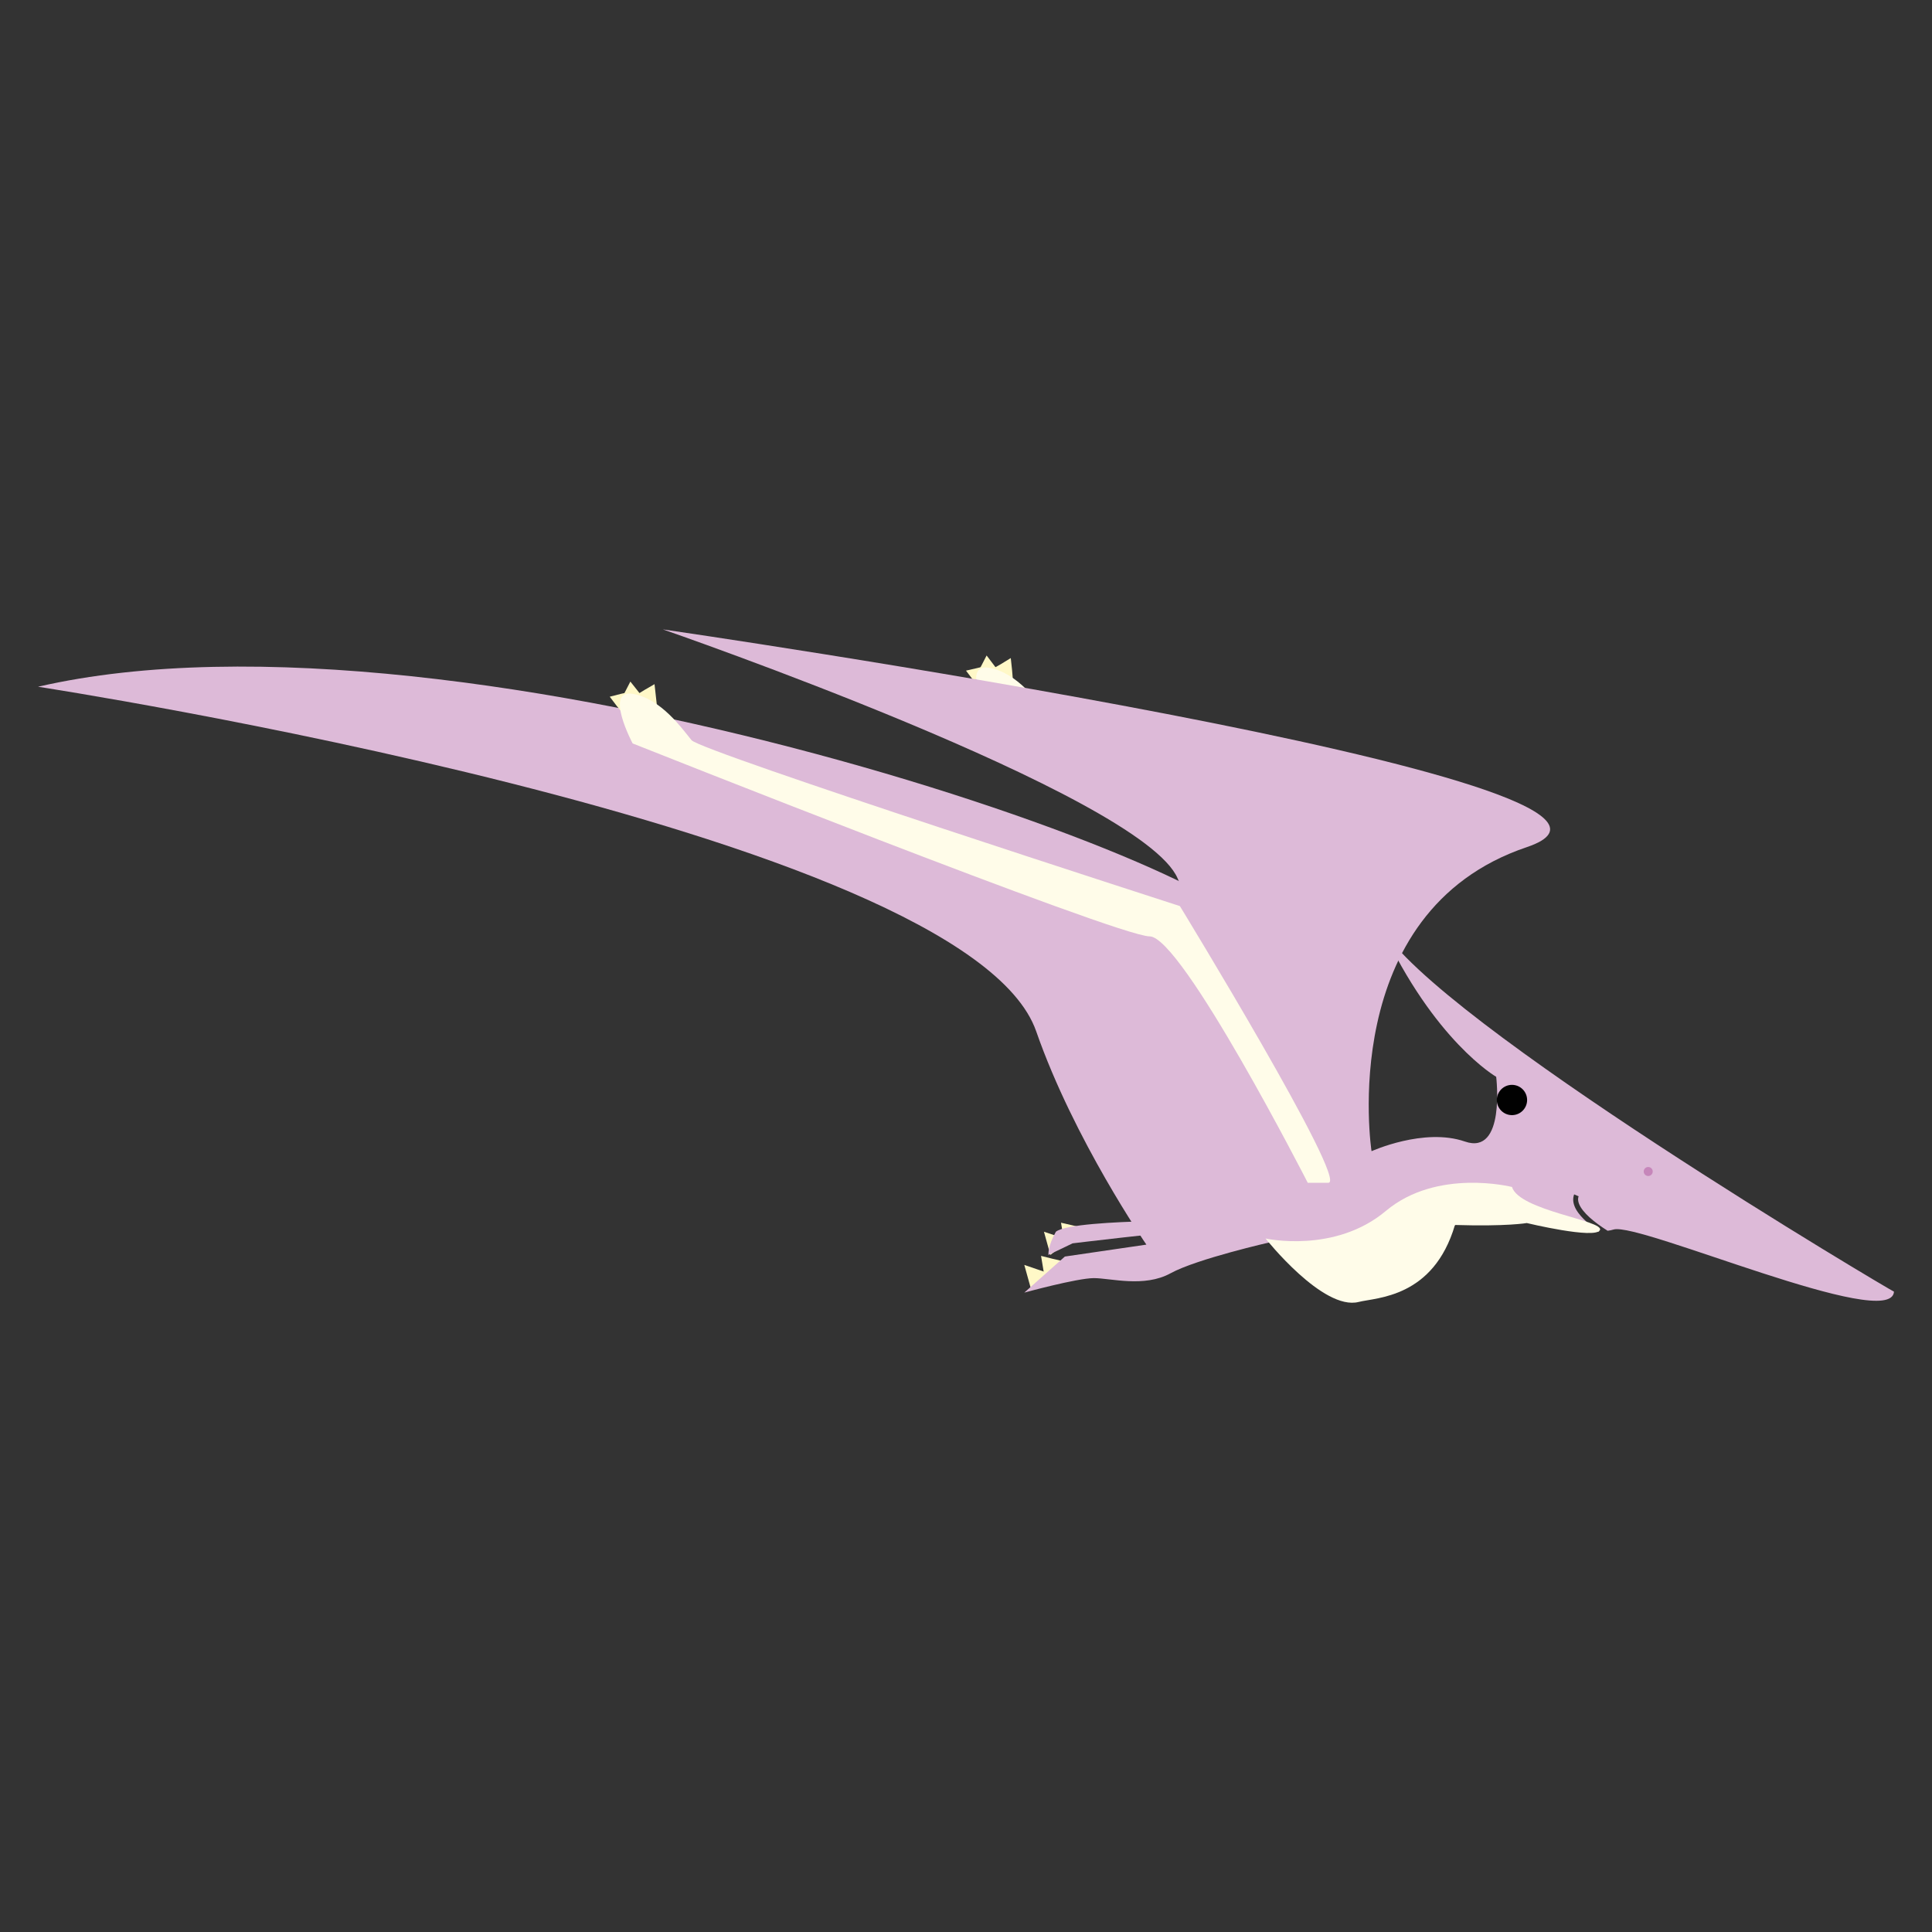 <?xml version="1.0" encoding="utf-8"?>
<!-- Generator: Adobe Illustrator 23.0.1, SVG Export Plug-In . SVG Version: 6.00 Build 0)  -->
<svg version="1.1" id="Layer_1" xmlns="http://www.w3.org/2000/svg" xmlns:xlink="http://www.w3.org/1999/xlink" x="0px" y="0px"
	 viewBox="0 0 599.8 599.8" style="enable-background:new 0 0 599.8 599.8;" xml:space="preserve">
<rect x="0" y="0" width="599.8" height="599.8" fill="#333333" stroke="none"/>
<style type="text/css">
	.st0{fill:#FFF8C7;}
	.st1{fill:#DDBAD8;}
	.st2{fill:#FFFCE9;}
	.st3{fill:#010101;}
	.st4{fill:#C686BA;}
</style>
<g id="A-ptero">
	<polygon class="st0" points="324.1,382.4 328,383.7 331.8,385 329,387.3 326.1,389.6 325.1,386 	"/>
	<polygon class="st0" points="336.5,381.3 333.5,384.1 330.6,386.9 330,383.2 329.4,379.6 332.9,380.4 	"/>
	<polygon class="st0" points="318,392.7 321.8,394 325.6,395.3 322.8,397.6 320,399.9 319,396.3 	"/>
	<polygon class="st0" points="330.3,391.6 327.4,394.4 324.4,397.2 323.8,393.5 323.2,389.9 326.8,390.8 	"/>
	<path class="st1" d="M428.8,287.7c16.4,35.5,35.7,46.6,35.7,46.6s3,24.5-9.7,20.1s-29,3-29,3s-38.6-44.6-34.2-64.7
		c4.5-20.1-247.5-110-379.8-79.5c0,0,288,44.2,309.9,107c11.7,33.6,34.2,66.2,34.2,66.2l-25.3,3.7l-12.6,11.2c0,0,16.4-4.5,21.6-4.5
		c5.2,0,15.6,3,23.8-1.5c8.2-4.5,31.2-9.7,31.2-9.7s34.9,37.2,47.6,3l11.2-9.7l24.5,0.7c0,0,10.4,3.1,18.6,2.8
		c-3.6-2.5-6.7-5.3-7.7-8c-0.5-1.3-0.5-2.5-0.1-3.6l1.4,0.6c-0.3,0.7-0.2,1.5,0.1,2.3c1.1,2.8,4.8,5.8,8.9,8.4
		c0.7-0.1,1.3-0.2,1.9-0.4c8.2-2.2,86.2,32,87,19.3C587.9,401.2,445.2,316.8,428.8,287.7z"/>
	<polyline class="st0" points="311,209.8 307.5,208 310.7,206.2 313.8,204.3 314.2,208 314.5,211.6 	"/>
	<polyline class="st0" points="302.1,211.1 299.9,208.2 303.4,207.4 306.9,206.5 305.6,210.2 	"/>
	<polyline class="st0" points="302.9,210 304.6,206.8 306.3,203.5 308.5,206.4 310.7,209.3 	"/>
	<path class="st2" d="M307,222.7c0,0-8.9-16.8,0-15.4c8.9,1.5,15.4,10.9,18.3,14.4"/>
	<polygon class="st0" points="204,219.6 200.5,217.9 197,216.1 200.1,214.2 203.2,212.4 203.6,216 	"/>
	<polygon class="st0" points="196.4,214.6 195.1,218.3 193.8,222 191.5,219.2 189.3,216.3 192.8,215.4 	"/>
	<polygon class="st0" points="200.2,217.3 196.3,217.7 192.4,218.1 194,214.9 195.7,211.6 198,214.5 	"/>
	<circle class="st3" cx="469.4" cy="341.5" r="4.7"/>
	<path class="st2" d="M469.4,368.5c0,0-23.2-5.9-39.1,7.4c-15.9,13.4-37.4,8.6-37.4,8.6s17.8,22.5,28.9,19.7
		c5.5-1.4,23.2-1.2,29.9-23.9c16.1,0.5,22.3-0.6,22.3-0.6s21.2,5.1,22.7,2.2C498.2,378.9,471.7,375.9,469.4,368.5z"/>
	<path class="st1" d="M389.2,365c0,0-22.2,13.8-32.6,14.1c-10.5,0.3-25.9,1-28.8,3.3c-2.6,4.6-2.3,7.2-2.3,7.2l7.5-3.6
		c0,0,29.8-3.6,34.4-3.6c4.6,0,34.1-14.1,29.5-20.3C392.3,355.8,389.2,365,389.2,365z"/>
	<path class="st1" d="M425.8,357.4c0,0-11.4-74.3,48.2-94.4c59.6-20.1-268.2-67.6-268.2-67.6s148.6,51.3,159.8,77.3
		c11.2,26,46.8,94.6,46.8,94.6L425.8,357.4z"/>
	<path class="st2" d="M406,367.2c0,0-39.1-76.5-49.1-76.5c-9.9,0-160.5-59.9-160.5-59.9s-8.9-16.8,0-15.4
		c8.9,1.5,15.4,10.9,18.3,14.4s151.6,51.5,151.6,51.5s52.5,85.9,46.1,85.9S406,367.2,406,367.2z"/>
	<circle class="st4" cx="511.7" cy="363.7" r="1.4"/>
</g>
</svg>
